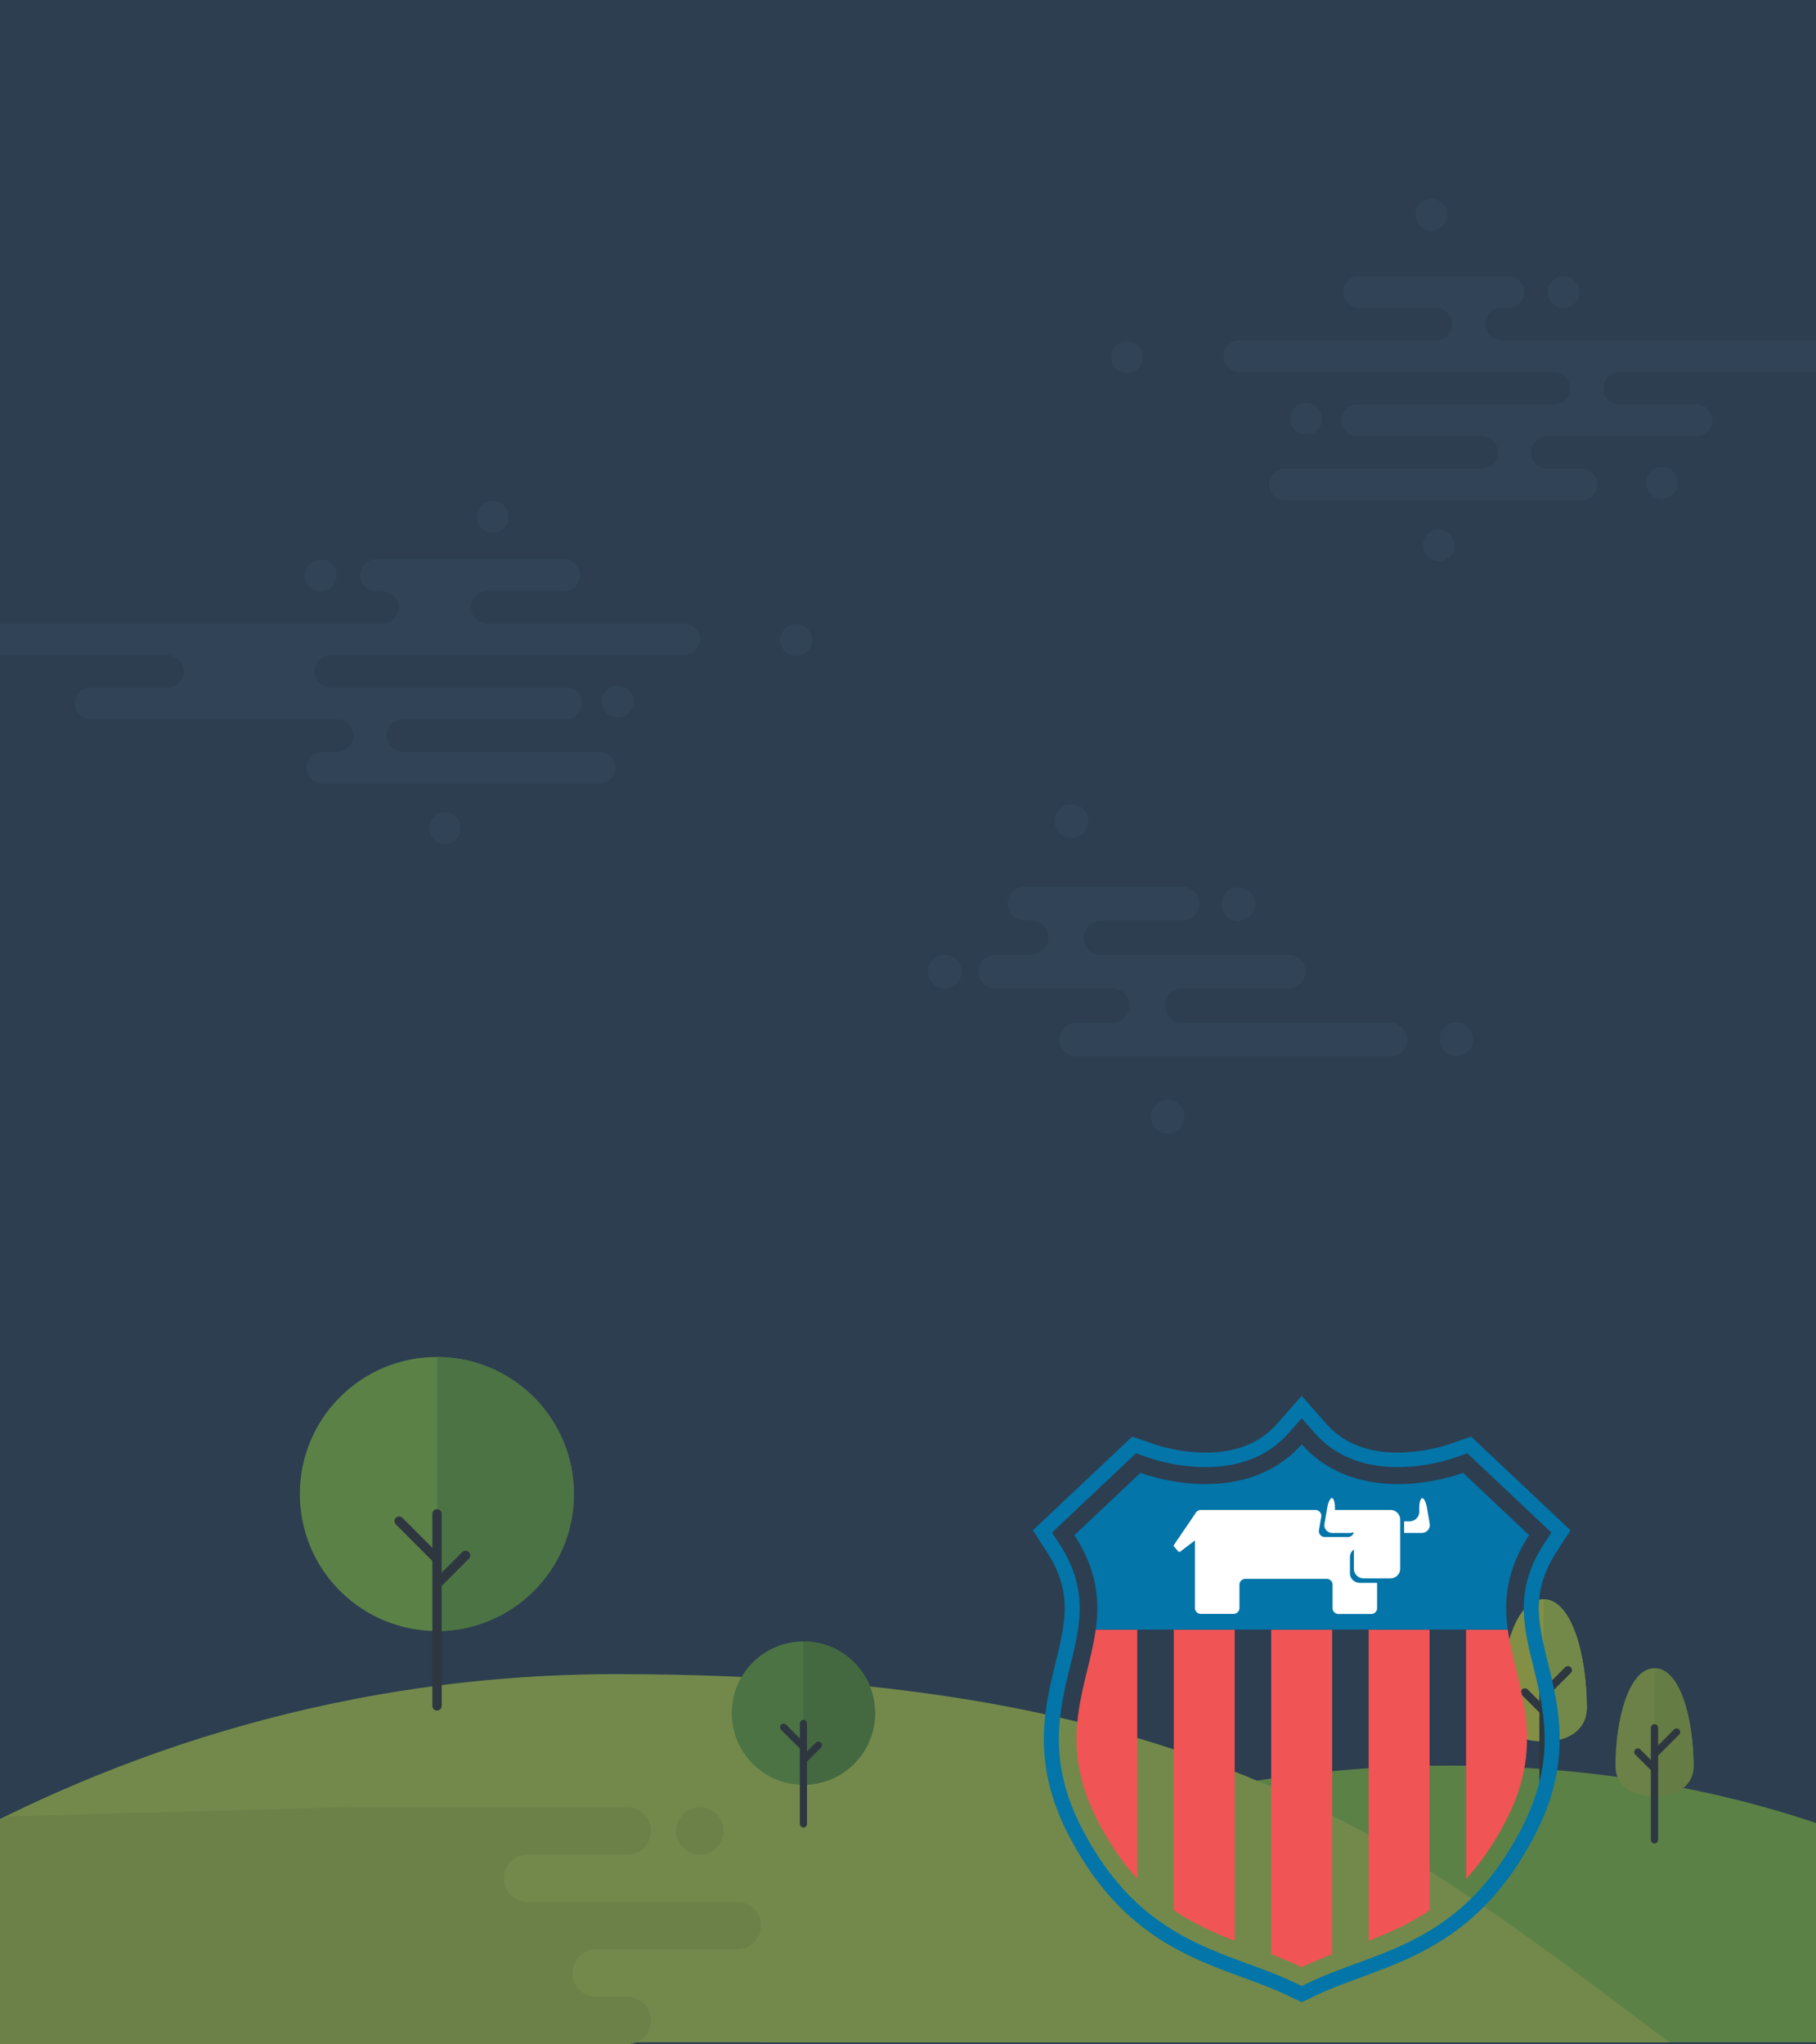 <?xml version="1.0" encoding="UTF-8" standalone="no"?>
<!-- Generator: Adobe Illustrator 25.2.3, SVG Export Plug-In . SVG Version: 6.00 Build 0)  -->

<svg
   version="1.1"
   id="Layer_1"
   x="0px"
   y="0px"
   viewBox="0 0 682.5 768"
   style="enable-background:new 0 0 682.5 768;"
   xml:space="preserve"
   sodipodi:docname="login-landscape.svg"
   inkscape:version="1.2.2 (b0a84865, 2022-12-01)"
   xmlns:inkscape="http://www.inkscape.org/namespaces/inkscape"
   xmlns:sodipodi="http://sodipodi.sourceforge.net/DTD/sodipodi-0.dtd"
   xmlns="http://www.w3.org/2000/svg"
   xmlns:svg="http://www.w3.org/2000/svg"><defs
   id="defs19393" /><sodipodi:namedview
   id="namedview19391"
   pagecolor="#ffffff"
   bordercolor="#000000"
   borderopacity="0.25"
   inkscape:showpageshadow="2"
   inkscape:pageopacity="0.0"
   inkscape:pagecheckerboard="0"
   inkscape:deskcolor="#d1d1d1"
   showgrid="false"
   inkscape:zoom="0.30729167"
   inkscape:cx="341.69492"
   inkscape:cy="384"
   inkscape:window-width="1309"
   inkscape:window-height="456"
   inkscape:window-x="0"
   inkscape:window-y="25"
   inkscape:window-maximized="0"
   inkscape:current-layer="Layer_1" />
<style
   type="text/css"
   id="style19226">
	.st0{fill:#2C3E50;}
	.st1{opacity:0.5;enable-background:new    ;}
	.st2{fill:#34495E;}
	.st3{fill:#8CC53F;}
	.st4{fill:#BAD546;}
	.st5{fill:#DAE03B;}
	.st6{fill:#BAD545;}
	.st7{fill:#313131;}
	.st8{fill:#6CA839;}
	.st9{fill:#5C9532;}
	.st10{fill:#AAC43F;}
	.st11{fill:#A1BA3B;}
	.st12{fill:#8BC53F;}
	.st13{opacity:0.5;fill:#2C3E50;enable-background:new    ;}
</style>
<rect
   class="st0"
   width="682.5"
   height="768"
   id="rect19228" />
<g
   class="st1"
   id="g19238">
	<path
   class="st0"
   d="M866.871,513.881c-1.927-17.075-16.41-30.346-34-30.346   c-17.59,0-32.073,13.272-34,30.346h-13.115v-37.423h-43.738v10.721h-8.751v-10.721   h-26.222v-32.987h-4.463v-6.909h-66.971v6.909h-4.463v59.743h-17.066l-2.039,5.138   h-4.33l2.039-5.138H591.938l-5.993,15.103v-8.123h-4.53V494.569l-8.943-7.471h-7.308   v-11.593c0-1.275-1.033-2.308-2.308-2.308h-15.42c-1.274,0-2.308,1.033-2.308,2.308   v11.593h-7.309l-5.398,4.51c-0.696-2.261-2.272-4.135-4.328-5.227v-14.97   l-0.09-0.076l-30.831-26h-0.001l-30.831,26l-0.09,0.076v15.105   c-2.676,1.529-4.483,4.404-4.483,7.707h4.483v0.049h-7.111v28.763l-7.861-2.494   v-6.952h-19.369v0.807l-0.468-0.148v4.447h-9.176v-5.106h-48.212v-0.094h16.195   l6.209-15.645h4.33l-6.208,15.645h17.817l6.208-15.645h2.761v15.645h0.803   v-15.645v-0.744v-0.059h-3.246l2.039-5.138h-17.817l-2.039,5.138h-4.33   l2.039-5.138h-17.817l-6.944,17.499v-26.742h-10.105v-18.948h-13.309v-17.205   c0-2.714-2.2-4.914-4.914-4.914h-4.251v-16.092c0-0.413-0.315-0.748-0.703-0.748   h-1.654c-0.388,0-0.703,0.335-0.703,0.748v16.092h-4.251   c-2.713,0-4.914,2.2-4.914,4.914v17.205h-13.309v18.948h-10.105v34.365   c-3.2-1.567-6.782-2.472-10.579-2.472h-6.5v-15.626v-0.744v-0.059h-3.246   l2.039-5.138h-8.736v-22.146h-6.741v-4.912h-76.34v4.912h-6.741v18.951   c-6.688-3.178-14.968-5.067-23.876-5.067c-7.952,0-15.401,1.507-21.667,4.089   v-54.445h-22.322c-1.229-10.707-10.311-19.025-21.347-19.025   c-11.036,0-20.118,8.319-21.347,19.025H56.111v20.525l-55.32-17.55v62.608   c-2.826-13.424-14.734-23.502-28.999-23.502c-15.233,0-27.776,11.493-29.444,26.28   h-15.226v11.179h-36.639V499.026c0-11.014-8.928-19.942-19.942-19.942   c-11.014,0-19.942,8.928-19.942,19.942v14.887h-52.551v5.748h3.116v43.115V798   H884.453V535.301v-5.22v-16.199H866.871z M287.953,514.559h-8.962l6.201-15.626h2.761   V514.559z M529.231,494.272H528.092v-0.049h1.198L529.231,494.272z M605.525,524.781   h-4.33l6.201-15.626h4.33L605.525,524.781z M631.15,524.781h-7.807l6.201-15.626   h1.606V524.781z M631.15,508.352h-1.287l1.287-3.244V508.352z"
   id="path19230" />
	<polygon
   class="st0"
   points="222.306,449.994 226.303,449.994 220.095,465.638 237.912,465.638    244.12,449.994 248.45,449.994 242.242,465.638 260.059,465.638 266.267,449.994    269.028,449.994 269.028,465.638 269.831,465.638 269.831,449.994 269.831,449.25    269.831,449.191 266.586,449.191 268.625,444.052 250.808,444.052 248.769,449.191    244.439,449.191 246.478,444.052 228.661,444.052 226.622,449.191 222.625,449.191    224.664,444.052 206.847,444.052 198.281,465.638 216.098,465.638  "
   id="polygon19232" />
	<polygon
   class="st0"
   points="669.979,420.598 674.309,420.598 668.1,436.243 685.918,436.243    692.126,420.598 694.887,420.598 694.887,436.243 695.69,436.243 695.69,420.598    695.69,419.854 695.69,419.795 692.445,419.795 694.484,414.657 676.666,414.657    674.627,419.795 670.298,419.795 672.337,414.657 654.52,414.657 645.954,436.243    663.77,436.243  "
   id="polygon19234" />
	<polygon
   class="st0"
   points="773.927,460.312 776.688,460.312 776.688,475.957 777.491,475.957    777.491,460.312 777.491,459.569 777.491,459.51 774.245,459.51 776.284,454.371    758.467,454.371 749.901,475.957 767.718,475.957  "
   id="polygon19236" />
</g>
<g
   id="g19252">
	<path
   class="st2"
   d="M374.031,358.667h13.559c3.525,0,6.382-2.858,6.382-6.382   c0-3.525-2.857-6.382-6.382-6.382h-2.65c-3.525,0-6.382-2.857-6.382-6.382v-0   c0-3.525,2.858-6.382,6.382-6.382h59.448c3.525,0,6.382,2.857,6.382,6.382v0   c0,3.525-2.857,6.382-6.382,6.382h-3.149h-27.507   c-3.525,0-6.382,2.857-6.382,6.382v0c0,3.525,2.857,6.382,6.382,6.382h27.507   h28.774h3.166h11.102c3.525,0,6.382,2.857,6.382,6.382   c0,3.525-2.857,6.382-6.382,6.382h-9.34c-0.031,0-0.061,0.005-0.092,0.005   h-3.149h-27.507c-3.525,0-6.382,2.857-6.382,6.382   c0,3.525,2.857,6.382,6.382,6.382h27.507h28.774h3.166h18.858   c3.525,0,6.382,2.857,6.382,6.382c0,3.525-2.857,6.382-6.382,6.382h-58.558   h-18.559h-40.889c-3.525,0-6.382-2.858-6.382-6.382   c0-3.525,2.857-6.382,6.382-6.382h13.559c3.525,0,6.382-2.857,6.382-6.382   c0-3.525-2.858-6.382-6.382-6.382h-2.65c-0.031,0-0.061-0.004-0.091-0.005   h-0.39h-40.889c-3.525,0-6.382-2.857-6.382-6.382   C367.649,361.524,370.506,358.667,374.031,358.667z"
   id="path19240" />
	
		<ellipse
   transform="matrix(0.707 -0.707 0.707 0.707 -154.108 358.053)"
   class="st2"
   cx="355.154"
   cy="365.051"
   rx="6.383"
   ry="6.383"
   id="ellipse19242" />
	
		<ellipse
   transform="matrix(0.231 -0.973 0.973 0.231 27.568 713.903)"
   class="st2"
   cx="465.199"
   cy="339.52"
   rx="6.383"
   ry="6.383"
   id="ellipse19244" />
	
		<ellipse
   transform="matrix(0.161 -0.987 0.987 0.161 33.528 656.207)"
   class="st2"
   cx="402.567"
   cy="308.391"
   rx="6.383"
   ry="6.383"
   id="ellipse19246" />
	<ellipse
   class="st2"
   cx="547.346"
   cy="390.418"
   rx="6.383"
   ry="6.383"
   id="ellipse19248" />
	<circle
   class="st2"
   cx="438.85"
   cy="419.608"
   r="6.383"
   id="circle19250" />
</g>
<g
   id="g19268">
	<path
   class="st2"
   d="M682.5,127.791h-55.267h-16.127h-1.389h-38.591h-7.235   c-3.1-0.247-5.539-2.836-5.539-5.999c0-3.327,2.697-6.024,6.024-6.024h2.501   c3.327,0,6.024-2.697,6.024-6.024l0,0c0-3.327-2.697-6.024-6.024-6.024h-56.107   c-3.327,0-6.024,2.697-6.024,6.024l0,0c0,3.327,2.697,6.024,6.024,6.024h2.972   h25.961c3.327,0,6.024,2.697,6.024,6.024v0c0,3.327-2.697,6.024-6.024,6.024   h-25.961h-27.157h-2.988h-17.798c-3.327,0-6.024,2.697-6.024,6.024   c0,3.327,2.697,6.024,6.024,6.024h55.267h17.516h38.591   c0.163,0,0.323-0.012,0.483-0.024h6.268c3.327,0,6.024,2.697,6.024,6.024   s-2.697,6.024-6.024,6.024h-2.501h-23.451h-27.157h-2.989h-17.798   c-3.327,0-6.024,2.697-6.024,6.024c0,3.327,2.697,6.024,6.024,6.024h17.248   c0.202,0.02,0.406,0.031,0.613,0.031h2.972h25.961   c3.327,0,6.024,2.697,6.024,6.024v0c0,3.327-2.697,6.024-6.024,6.024h-25.961   h-27.157h-2.989h-17.798c-3.327,0-6.024,2.697-6.024,6.024   c0,3.327,2.697,6.024,6.024,6.024h55.267h17.516h38.591   c3.327,0,6.024-2.697,6.024-6.024c0-3.327-2.697-6.024-6.024-6.024h-12.797   c-3.327,0-6.024-2.697-6.024-6.024c0-3.327,2.697-6.024,6.024-6.024h2.501   c0.207,0,0.412-0.011,0.613-0.031h36.793h16.127c3.327,0,6.024-2.697,6.024-6.024   l0,0c0-3.327-2.697-6.024-6.024-6.024h-2.972h-13.154h-12.797   c-3.327,0-6.024-2.697-6.024-6.024c0-3.327,2.697-6.024,6.024-6.024h2.501h23.45   h27.157h2.988H682.5"
   id="path19254" />
	
		<ellipse
   transform="matrix(0.24 -0.971 0.971 0.24 298.37 744.242)"
   class="st2"
   cx="624.523"
   cy="181.556"
   rx="6.024"
   ry="6.024"
   id="ellipse19256" />
	<ellipse
   class="st2"
   cx="587.587"
   cy="109.745"
   rx="6.024"
   ry="6.024"
   id="ellipse19258" />
	
		<ellipse
   transform="matrix(0.231 -0.973 0.973 0.231 335.303 585.187)"
   class="st2"
   cx="537.677"
   cy="80.574"
   rx="6.024"
   ry="6.024"
   id="ellipse19260" />
	
		<ellipse
   transform="matrix(0.153 -0.988 0.988 0.153 255.648 707.904)"
   class="st2"
   cx="540.846"
   cy="204.796"
   rx="6.024"
   ry="6.024"
   id="ellipse19262" />
	
		<ellipse
   transform="matrix(0.155 -0.988 0.988 0.155 259.397 617.817)"
   class="st2"
   cx="490.744"
   cy="157.319"
   rx="6.024"
   ry="6.024"
   id="ellipse19264" />
	
		<ellipse
   transform="matrix(0.707 -0.707 0.707 0.707 29.237 338.792)"
   class="st2"
   cx="423.576"
   cy="134.104"
   rx="6.024"
   ry="6.024"
   id="ellipse19266" />
</g>
<g
   id="g19282">
	<path
   class="st2"
   d="M0,234.163h44.319h16.127h1.389h75.191h7.235   c3.1-0.247,5.539-2.836,5.539-5.999c0-3.327-2.697-6.024-6.024-6.024h-2.501   c-3.327,0-6.024-2.697-6.024-6.024l0,0c0-3.327,2.697-6.024,6.024-6.024h70.747   c3.327,0,6.024,2.697,6.024,6.024l0,0c0,3.327-2.697,6.024-6.024,6.024h-2.972   h-25.961c-3.327,0-6.024,2.697-6.024,6.024v0   c0,3.327,2.697,6.024,6.024,6.024h25.961h27.157h2.988h17.798   c3.327,0,6.024,2.697,6.024,6.024c0,3.327-2.697,6.024-6.024,6.024h-55.267   h-17.516h-53.231c-0.163,0-0.323-0.012-0.483-0.024h-6.268   c-3.327,0-6.024,2.697-6.024,6.024c0,3.327,2.697,6.024,6.024,6.024h2.501h23.45   h41.797h2.988h17.798c3.327,0,6.024,2.697,6.024,6.024   c0,3.327-2.697,6.024-6.024,6.024h-17.248c-0.202,0.02-0.406,0.031-0.613,0.031   H191.93h-40.601c-3.327,0-6.024,2.697-6.024,6.024v0   c0,3.327,2.697,6.024,6.024,6.024h25.961h27.157h2.989h17.798   c3.327,0,6.024,2.697,6.024,6.024c0,3.327-2.697,6.024-6.024,6.024h-55.267   h-17.516h-31.271c-3.327,0-6.024-2.697-6.024-6.024   c0-3.327,2.697-6.024,6.024-6.024h5.477c3.327,0,6.024-2.697,6.024-6.024   c0-3.327-2.697-6.024-6.024-6.024h-2.501c-0.207,0-0.412-0.011-0.613-0.031   H50.15H34.023c-3.327,0-6.024-2.697-6.024-6.024l0,0   c0-3.327,2.697-6.024,6.024-6.024h2.972h13.154h12.797   c3.327,0,6.024-2.697,6.024-6.024c0-3.327-2.697-6.024-6.024-6.024h-2.501H36.996   H9.839H6.85H0"
   id="path19270" />
	
		<ellipse
   transform="matrix(0.738 -0.675 0.675 0.738 -114.284 138.088)"
   class="st2"
   cx="120.565"
   cy="216.117"
   rx="6.024"
   ry="6.024"
   id="ellipse19272" />
	
		<ellipse
   transform="matrix(0.973 -0.231 0.231 0.973 -39.804 47.916)"
   class="st2"
   cx="185.115"
   cy="194.267"
   rx="6.024"
   ry="6.024"
   id="ellipse19274" />
	
		<ellipse
   transform="matrix(0.988 -0.153 0.153 0.988 -45.675 29.289)"
   class="st2"
   cx="167.306"
   cy="311.168"
   rx="6.024"
   ry="6.024"
   id="ellipse19276" />
	
		<ellipse
   transform="matrix(0.988 -0.155 0.155 0.988 -38.001 39.074)"
   class="st2"
   cx="232.048"
   cy="263.691"
   rx="6.024"
   ry="6.024"
   id="ellipse19278" />
	<ellipse
   class="st2"
   cx="299.216"
   cy="240.476"
   rx="6.024"
   ry="6.024"
   id="ellipse19280" />
</g>
<g
   id="g19386">
	<path
   class="st3"
   d="M285.981,767.306h517.83   c-41.499-60.959-141.777-103.95-258.914-103.95   C427.76,663.356,327.481,706.346,285.981,767.306z"
   id="path19284" />
	<path
   class="st4"
   d="M-121.311,767.306h748.668   c-100.324-75.19-175.122-138.317-395.847-138.317S-121.311,767.306-121.311,767.306z"
   id="path19286" />
	<g
   id="g19310">
		<g
   id="g19290">
			<path
   class="st5"
   d="M596.361,641.72c0-18.953-5.374-40.88-16.315-40.88     c-10.94,0-16.313,21.927-16.313,40.88c0,6.944,5.373,12.575,16.313,12.575     C590.987,654.295,596.361,648.664,596.361,641.72z"
   id="path19288" />
		</g>
		<g
   id="g19294">
			<path
   class="st6"
   d="M596.361,641.72c0-18.953-5.374-40.88-16.315-40.88v53.455     C590.987,654.295,596.361,648.664,596.361,641.72z"
   id="path19292" />
		</g>
		<g
   id="g19308">
			<g
   id="g19298">
				<path
   class="st7"
   d="M580.045,674.014c-0.833,0-1.51-0.676-1.51-1.51v-46.79      c0-0.833,0.676-1.509,1.51-1.509s1.51,0.676,1.51,1.509v46.79      C581.555,673.338,580.879,674.014,580.045,674.014L580.045,674.014z"
   id="path19296" />
			</g>
			<g
   id="g19302">
				<path
   class="st7"
   d="M580.045,644.297c-0.387,0-0.773-0.148-1.067-0.443l-6.954-6.956      c-0.59-0.59-0.59-1.544,0-2.135c0.592-0.59,1.547-0.59,2.134,0      l6.954,6.956c0.59,0.589,0.59,1.544,0,2.134      C580.818,644.148,580.433,644.297,580.045,644.297L580.045,644.297z"
   id="path19300" />
			</g>
			<g
   id="g19306">
				<path
   class="st7"
   d="M580.045,638.227c-0.387,0-0.773-0.147-1.067-0.442      c-0.59-0.59-0.59-1.545,0-2.135l9.234-9.233      c0.59-0.59,1.544-0.59,2.134,0c0.59,0.59,0.59,1.544,0,2.135      l-9.233,9.233C580.818,638.08,580.433,638.227,580.045,638.227L580.045,638.227z"
   id="path19304" />
			</g>
		</g>
	</g>
	<g
   id="g19334">
		<g
   id="g19314">
			<path
   class="st8"
   d="M328.895,643.635c0,14.878-12.062,26.94-26.942,26.94     c-14.879,0-26.941-12.062-26.941-26.94c0-14.877,12.062-26.941,26.941-26.941     C316.832,616.694,328.895,628.757,328.895,643.635z"
   id="path19312" />
		</g>
		<g
   id="g19318">
			<path
   class="st9"
   d="M328.895,643.635c0-14.877-12.062-26.941-26.942-26.941v53.881     C316.832,670.575,328.895,658.513,328.895,643.635z"
   id="path19316" />
		</g>
		<g
   id="g19332">
			<g
   id="g19322">
				<path
   class="st7"
   d="M301.953,686.616c-0.743,0-1.345-0.602-1.345-1.345v-37.758      c0-0.743,0.603-1.346,1.345-1.346c0.743,0,1.346,0.603,1.346,1.346v37.758      C303.299,686.014,302.696,686.616,301.953,686.616L301.953,686.616z"
   id="path19320" />
			</g>
			<g
   id="g19326">
				<path
   class="st7"
   d="M301.953,662.635c-0.344,0-0.688-0.131-0.951-0.394      c-0.526-0.526-0.526-1.377,0-1.903l5.612-5.613      c0.526-0.526,1.377-0.526,1.903,0s0.526,1.377,0,1.902l-5.612,5.613      C302.642,662.504,302.297,662.635,301.953,662.635L301.953,662.635z"
   id="path19324" />
			</g>
			<g
   id="g19330">
				<path
   class="st7"
   d="M301.953,657.737c-0.344,0-0.688-0.131-0.951-0.394l-7.45-7.449      c-0.526-0.526-0.526-1.377,0-1.903c0.526-0.526,1.377-0.526,1.903,0      l7.45,7.449c0.526,0.526,0.526,1.377,0,1.902      C302.642,657.605,302.297,657.737,301.953,657.737L301.953,657.737z"
   id="path19328" />
			</g>
		</g>
	</g>
	<g
   id="g19358">
		<g
   id="g19338">
			<path
   class="st10"
   d="M636.486,663.555c0-17.057-4.836-36.791-14.684-36.791     c-9.845,0-14.682,19.734-14.682,36.791c0,6.25,4.836,11.317,14.682,11.317     C631.65,674.873,636.486,669.805,636.486,663.555z"
   id="path19336" />
		</g>
		<g
   id="g19342">
			<path
   class="st11"
   d="M636.486,663.555c0-17.057-4.836-36.791-14.684-36.791v48.109     C631.65,674.873,636.486,669.805,636.486,663.555z"
   id="path19340" />
		</g>
		<g
   id="g19356">
			<g
   id="g19346">
				<path
   class="st7"
   d="M621.803,692.62c-0.75,0-1.359-0.608-1.359-1.359v-42.11      c0-0.75,0.609-1.359,1.359-1.359s1.359,0.608,1.359,1.359v42.11      C623.161,692.012,622.552,692.62,621.803,692.62L621.803,692.62z"
   id="path19344" />
			</g>
			<g
   id="g19350">
				<path
   class="st7"
   d="M621.803,665.875c-0.349,0-0.695-0.133-0.961-0.398l-6.258-6.26      c-0.531-0.531-0.531-1.39,0-1.921c0.532-0.531,1.392-0.531,1.921,0l6.259,6.26      c0.531,0.531,0.531,1.391,0,1.921C622.498,665.742,622.151,665.875,621.803,665.875      L621.803,665.875z"
   id="path19348" />
			</g>
			<g
   id="g19354">
				<path
   class="st7"
   d="M621.803,660.412c-0.349,0-0.695-0.133-0.961-0.398      c-0.531-0.531-0.531-1.39,0-1.921l8.311-8.31      c0.531-0.531,1.39-0.531,1.921,0c0.531,0.531,0.531,1.391,0,1.921      l-8.31,8.31C622.498,660.279,622.151,660.412,621.803,660.412L621.803,660.412z"
   id="path19352" />
			</g>
		</g>
	</g>
	<g
   id="g19382">
		<g
   id="g19362">
			
				<ellipse
   transform="matrix(0.707 -0.707 0.707 0.707 -348.828 280.555)"
   class="st12"
   cx="164.246"
   cy="561.349"
   rx="51.489"
   ry="51.489"
   id="ellipse19360" />
		</g>
		<g
   id="g19366">
			<path
   class="st8"
   d="M215.734,561.349c0-28.436-23.052-51.489-51.489-51.489v102.978     C192.683,612.838,215.734,589.787,215.734,561.349z"
   id="path19364" />
		</g>
		<g
   id="g19380">
			<g
   id="g19370">
				<path
   class="st7"
   d="M164.246,642.678c-0.969,0-1.755-0.786-1.755-1.755v-72.162      c0-0.97,0.787-1.755,1.755-1.755c0.97,0,1.755,0.786,1.755,1.755v72.162      C166.001,641.892,165.215,642.678,164.246,642.678L164.246,642.678z"
   id="path19368" />
			</g>
			<g
   id="g19374">
				<path
   class="st7"
   d="M164.246,596.846c-0.45,0-0.898-0.171-1.24-0.514      c-0.686-0.686-0.686-1.797,0-2.482l10.726-10.726      c0.686-0.686,1.797-0.686,2.482,0c0.686,0.686,0.686,1.796,0,2.482      l-10.726,10.726C165.144,596.675,164.696,596.846,164.246,596.846L164.246,596.846z"
   id="path19372" />
			</g>
			<g
   id="g19378">
				<path
   class="st7"
   d="M164.246,587.485c-0.45,0-0.898-0.171-1.24-0.514l-14.24-14.239      c-0.686-0.686-0.686-1.796,0-2.482c0.686-0.686,1.797-0.686,2.482,0      l14.239,14.24c0.686,0.686,0.686,1.796,0,2.482      C165.144,587.313,164.696,587.485,164.246,587.485L164.246,587.485z"
   id="path19376" />
			</g>
		</g>
	</g>
	<path
   class="st10"
   d="M2.655,682.437l129.288-3.477h103.793c4.918,0,8.905,3.986,8.905,8.906   c0,4.915-3.987,8.903-8.905,8.903h-37.499c-4.918,0-8.904,3.986-8.904,8.903   c0,4.919,3.986,8.906,8.904,8.906h78.841c4.917,0,8.903,3.986,8.903,8.903   c0,4.918-3.986,8.906-8.903,8.906H224.037c-4.917,0-8.903,3.986-8.903,8.904   c0,4.915,3.987,8.903,8.903,8.903h11.7c4.918,0,8.905,3.988,8.905,8.903   c0,4.919-3.987,8.905-8.905,8.905h-357.048L2.655,682.437z M263.018,696.768   c4.917,0,8.904-3.987,8.904-8.904c0-4.918-3.987-8.906-8.904-8.906   c-4.917,0-8.904,3.988-8.904,8.906C254.114,692.78,258.101,696.768,263.018,696.768z   "
   id="path19384" />
</g>
<rect
   class="st13"
   width="682.5"
   height="768"
   id="rect19388" />
<g
   id="Layer_1-2"
   data-name="Layer 1"
   transform="matrix(0.649,0,0,0.626,388.176,524.453)"><path
     class="cls-1"
     d="m 149.27,355.87 c -8.29,-4.1 -16.94,-7.4 -26.1,-10.89 C 90,332.36 52.49,318.06 24.23,260.9 3.69,219.34 11,188.4 17.4,161.1 23.21,136.44 27.8,116.96 11.74,91.24 l -6.19,-9.91 53.07,-51.88 8.56,3.08 a 99.48,99.48 0 0 0 32.76,5.86 c 19,0 34.08,-6.31 44.73,-18.76 l 11,-12.92 11,12.92 c 10.65,12.45 25.7,18.76 44.73,18.76 a 99.48,99.48 0 0 0 32.76,-5.86 l 8.56,-3.08 53.07,51.88 -6.19,9.91 c -15.98,25.76 -11.4,45.2 -5.6,69.86 6.43,27.3 13.72,58.24 -6.82,99.8 -28.26,57.16 -65.81,71.46 -98.94,84.08 -9.16,3.49 -17.81,6.79 -26.1,10.89 l -6.44,3.18 z"
     id="path19163"
     style="fill:none;stroke:#0375a8;stroke-width:8.72px;stroke-miterlimit:10" /><path
     class="cls-2"
     d="m 194.45,327 c 11.9,-4.74 23.8,-10.18 35.29,-18.24 V 140.25 h -35.29 z"
     id="path19165"
     style="fill:#f05455" /><path
     class="cls-2"
     d="m 81.6,308.7 c 11.48,8.07 23.4,13.52 35.29,18.3 V 140.25 H 81.6 Z"
     id="path19167"
     style="fill:#f05455" /><path
     class="cls-2"
     d="m 250.87,289.89 c 8.23,-9.27 16.06,-20.79 23.3,-35.43 23.95,-48.45 5.33,-80.39 0.85,-114.21 h -24.15 z"
     id="path19169"
     style="fill:#f05455" /><path
     class="cls-2"
     d="M 60.46,140.25 H 36.4 c -4.48,33.82 -23.1,65.76 0.85,114.21 7.22,14.59 15,26.08 23.21,35.33 z"
     id="path19171"
     style="fill:#f05455" /><path
     class="cls-2"
     d="M 173.31,335.18 V 140.25 H 138 v 194.89 c 6,2.36 11.9,4.84 17.69,7.7 5.79,-2.84 11.67,-5.32 17.62,-7.66 z"
     id="path19173"
     style="fill:#f05455" /><path
     class="cls-3"
     d="M 36.4,140.25 H 275 c -2.32,-17.54 -0.85,-35.58 12.34,-56.7 L 249.15,46.2 C 223.65,55.38 181.78,59.56 155.71,29.06 129.64,59.56 87.77,55.38 62.26,46.2 l -38.2,37.35 c 13.19,21.12 14.66,39.16 12.34,56.7 z"
     id="path19175"
     style="fill:#0375a8" /><path
     class="cls-4"
     d="M 229.79,76.59 228.18,67 c -0.51,-3.1 -1.72,-5.64 -2.68,-5.64 -0.96,0 -1.74,2.57 -1.74,5.71 v 2.53 a 5.73,5.73 0 0 1 -5.71,5.71 H 215 v 6.94 h 0.54 9.46 a 4.69,4.69 0 0 0 4.77,-5.64"
     id="path19177"
     style="fill:#ffffff" /><path
     class="cls-4"
     d="m 207,68.43 h -15.4 -0.37 -15.77 a 4.9,4.9 0 0 0 -0.54,0 V 67 c 0,-3.14 -0.78,-5.7 -1.74,-5.7 -0.96,0 -2.18,2.55 -2.68,5.7 l -1.61,9.64 a 4.69,4.69 0 0 0 4.77,5.64 h 9.49 a 8.9,8.9 0 0 0 2.71,-0.42 3.49,3.49 0 0 1 -3.43,2.84 h -13.31 a 3.49,3.49 0 0 1 -3.44,-4.06 L 167,72.51 a 3.48,3.48 0 0 0 -3.44,-4.06 H 97.35 a 3.49,3.49 0 0 0 -3.18,2 l -12.47,19 a 0.86,0.86 0 0 0 0.06,1 l 2.42,2.86 a 0.86,0.86 0 0 0 1.2,0.12 l 8.48,-6.69 v 40.61 a 3.48,3.48 0 0 0 3.49,3.48 h 18.8 a 3.48,3.48 0 0 0 3.49,-3.48 v -14.07 a 3.48,3.48 0 0 1 3.48,-3.48 h 46.95 a 3.48,3.48 0 0 1 3.49,3.48 v 14.13 a 3.48,3.48 0 0 0 3.49,3.48 h 18.8 a 3.48,3.48 0 0 0 3.49,-3.48 v -15.2 h -10 a 5.73,5.73 0 0 1 -5.71,-5.71 v -9.77 a 5.72,5.72 0 0 1 2.29,-4.56 v 11.66 a 5.73,5.73 0 0 0 5.71,5.71 H 207 a 5.72,5.72 0 0 0 5.7,-5.71 V 74.14 A 5.72,5.72 0 0 0 207,68.43"
     id="path19179"
     style="fill:#ffffff" /></g></svg>
